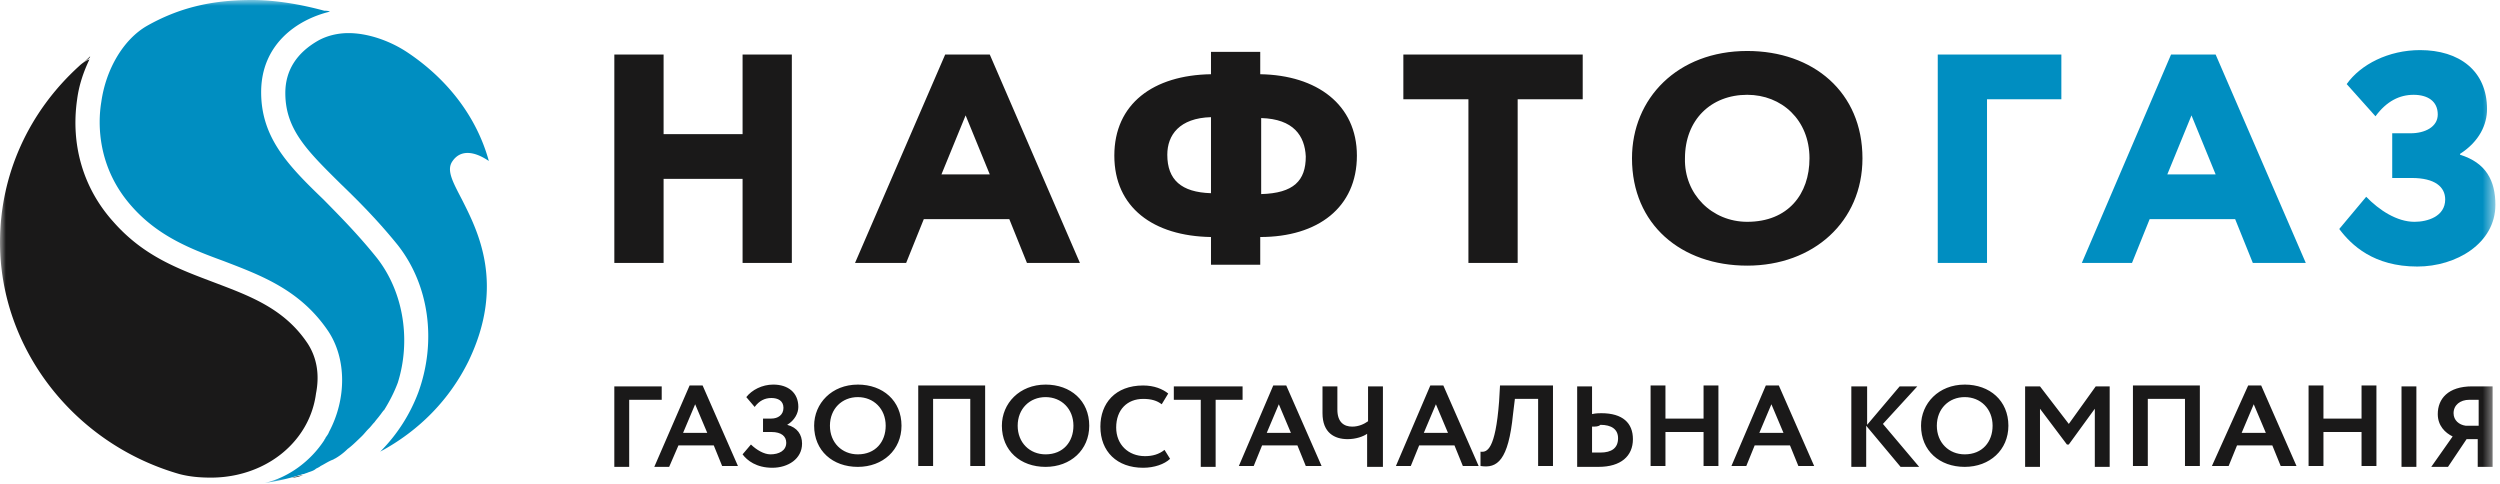 <svg width="217" height="42" viewBox="0 0 217 42" fill="none" xmlns="http://www.w3.org/2000/svg"><g clip-path="url(#clip0_1_157)"><mask id="mask0_1_157" style="mask-type:luminance" maskUnits="userSpaceOnUse" x="0" y="0" width="217" height="42"><path d="M216.519 0H0v42h216.519V0z" fill="#fff"/></mask><g mask="url(#mask0_1_157)"><path d="M7.825 4.892c-.323.31-.645.621-.968.854.323-.233.565-.466.887-.698 0 0 .081-.078.081-.156zm18.474 36.333l-.969.233c.323 0 .646-.078.969-.233z" fill="#1A1919"/><path d="M42.432 13.975c.081 0 .081 0 0 0-1.048-3.804-3.55-7.065-7.018-9.394-1.613-1.087-3.55-1.708-5.163-1.708-.968 0-1.855.233-2.581.621-1.936 1.087-2.904 2.64-2.904 4.58 0 3.184 1.936 5.047 4.84 7.92 1.532 1.475 3.227 3.183 4.92 5.279 2.743 3.493 3.389 8.384 1.775 12.81a14.454 14.454 0 01-3.226 5.046l-.081.077c3.469-1.863 6.05-4.58 7.664-7.841 3.226-6.676.806-11.334-.565-14.052-.807-1.552-1.372-2.562-.807-3.338.646-.932 1.775-.932 3.146 0z" fill="#008EC1"/><path d="M26.702 29.812c-2.017-3.027-5.002-4.114-8.067-5.279-3.066-1.164-6.131-2.251-8.793-5.279C7.18 16.304 6.13 12.5 6.696 8.618c.161-1.242.564-2.406 1.048-3.416 0 0 0-.077.081-.077a2.91 2.91 0 00-.968.62C2.501 9.706 0 15.14 0 21.04c0 9.16 6.373 17.467 15.57 20.107.887.233 1.774.31 2.742.31 3.066 0 5.889-1.32 7.583-3.57a7.84 7.84 0 001.533-3.727c.322-1.63.08-3.105-.726-4.348z" fill="#1A1919"/><path d="M32.752 22.436c-1.613-2.018-3.227-3.649-4.679-5.124-3.065-2.95-5.405-5.356-5.405-9.316 0-4.114 3.066-6.288 5.97-6.987-.162-.077-.323-.077-.484-.077C26.137.388 23.959 0 21.862 0c-3.55 0-6.373.699-9.116 2.251-2.017 1.165-3.55 3.727-3.953 6.6-.323 1.94-.323 5.744 2.662 9.082 2.34 2.64 5.244 3.727 7.987 4.736 3.226 1.242 6.614 2.485 9.035 6.056 1.613 2.406 1.613 5.9.08 8.772-.08.233-.242.388-.322.544 0 .077-.081.077-.081.155-1.21 1.863-3.146 3.26-5.163 3.726a19.502 19.502 0 003.065-.698c.081 0 .162-.078.323-.078.161-.078.242-.078.403-.155.242-.078.485-.155.646-.31.161-.078.322-.156.403-.234.323-.155.646-.388 1.049-.543.08 0 .08-.078.161-.078a5.162 5.162 0 001.049-.776l.08-.078c.323-.233.646-.543.969-.854l.242-.233c.242-.232.403-.465.645-.698.161-.156.323-.389.484-.544.161-.233.323-.388.484-.62.08-.079.161-.234.242-.311 0 0 0-.078.08-.078.485-.776.888-1.553 1.21-2.407 1.13-3.57.565-7.763-1.774-10.79z" fill="#008EC1"/><path d="M64.455 15.526H57.6v7.298h-4.276V4.735H57.6v6.91h6.856v-6.91h4.276v18.089h-4.276v-7.298zM82.041 4.735h3.872l7.825 18.089H89.14l-1.533-3.804h-7.421l-1.533 3.804h-4.437l7.825-18.089zm-.323 10.403h4.195l-2.097-5.124-2.098 5.124zm23.396 5.435c-5.002-.078-8.39-2.562-8.39-7.065s3.388-6.987 8.39-7.065v-1.94h4.275v1.94c4.921.078 8.39 2.64 8.39 7.065 0 4.503-3.388 7.065-8.39 7.065v2.407h-4.275v-2.407zm0-3.804v-6.6c-2.743.079-3.792 1.554-3.792 3.262 0 2.173 1.21 3.26 3.792 3.338zm4.356-6.521v6.598c2.823-.077 3.872-1.164 3.872-3.26-.081-1.786-1.049-3.26-3.872-3.338zm12.341-5.513h15.569v3.882h-5.646v14.207h-4.275V8.617h-5.648V4.735zm29.849-.31c5.728 0 10.002 3.571 10.002 9.316 0 5.512-4.274 9.316-10.002 9.316-5.728 0-10.003-3.57-10.003-9.316 0-5.201 3.952-9.316 10.003-9.316zm0 14.828c3.549 0 5.404-2.407 5.404-5.512 0-3.338-2.42-5.512-5.404-5.512-3.146 0-5.405 2.174-5.405 5.512-.081 3.105 2.339 5.512 5.405 5.512z" fill="#1A1919"/><path d="M168.197 4.735h10.729v3.882h-6.453v14.207h-4.276V4.735zm20.249 0h3.872l7.825 18.089h-4.598l-1.534-3.804h-7.421l-1.533 3.804h-4.355l7.744-18.089zm-.323 10.403h4.195l-2.097-5.124-2.098 5.124zm14.924 4.737l2.339-2.795c1.13 1.164 2.663 2.173 4.195 2.173 1.13 0 2.662-.465 2.662-1.94 0-1.087-.887-1.864-2.903-1.864h-1.695v-3.881h1.613c1.21 0 2.34-.544 2.34-1.63 0-1.165-.887-1.709-2.097-1.709s-2.34.544-3.308 1.864l-2.5-2.795c1.21-1.708 3.629-2.95 6.373-2.95 3.387 0 5.808 1.785 5.808 5.124 0 1.32-.646 2.794-2.34 3.881v.078c2.259.699 3.066 2.251 3.066 4.347 0 3.339-3.388 5.357-6.777 5.357-3.792 0-5.728-1.863-6.776-3.26z" fill="#008EC1"/><path d="M53.323 33.537h4.114v1.165h-2.823v5.822h-1.291v-6.987zm6.534-.077h1.13l3.065 6.987h-1.371l-.726-1.786h-3.066l-.806 1.863h-1.291l3.065-7.064zm-.565 4.114h2.098l-1.05-2.484-1.049 2.484zm5.163 1.864l.726-.854c.484.465 1.13.854 1.694.854.726 0 1.371-.31 1.371-1.01 0-.543-.403-.931-1.29-.931h-.726v-1.165h.726c.564 0 1.048-.31 1.048-.931s-.484-.854-1.048-.854c-.565 0-1.049.233-1.452.776l-.726-.854c.484-.621 1.371-1.087 2.34-1.087 1.29 0 2.177.699 2.177 1.941 0 .544-.322 1.164-.968 1.553.888.233 1.291.854 1.291 1.63 0 1.32-1.21 2.096-2.581 2.096-1.372 0-2.179-.62-2.582-1.164zm10.003-6.056c2.178 0 3.792 1.398 3.792 3.571 0 2.096-1.614 3.572-3.792 3.572s-3.791-1.398-3.791-3.572c0-1.94 1.532-3.57 3.791-3.57zm0 6.056c1.533 0 2.42-1.087 2.42-2.485 0-1.475-1.048-2.484-2.42-2.484-1.371 0-2.42 1.01-2.42 2.484 0 1.475 1.049 2.485 2.42 2.485zm9.762-4.814h-3.227v5.823h-1.29V33.46h5.807v6.987h-1.29v-5.823zm6.534-1.242c2.178 0 3.792 1.398 3.792 3.571 0 2.096-1.614 3.572-3.792 3.572s-3.791-1.398-3.791-3.572c0-1.94 1.533-3.57 3.791-3.57zm0 6.056c1.533 0 2.42-1.087 2.42-2.485 0-1.475-1.048-2.484-2.42-2.484-1.371 0-2.42 1.01-2.42 2.484 0 1.475 1.049 2.485 2.42 2.485zm10.809.388c-.484.465-1.371.776-2.34.776-2.258 0-3.71-1.397-3.71-3.571 0-2.019 1.29-3.571 3.71-3.571.969 0 1.695.31 2.179.698l-.565.932c-.403-.31-.887-.466-1.613-.466-1.372 0-2.34.932-2.34 2.484 0 1.476 1.049 2.485 2.501 2.485.645 0 1.21-.156 1.694-.544l.484.777zm.324-6.289h5.969v1.165h-2.339v5.822h-1.291v-5.822h-2.339v-1.165zm8.631-.077h1.129l3.065 6.987h-1.371l-.726-1.786h-3.066l-.726 1.786h-1.29l2.985-6.987zm-.565 4.114h2.097l-1.048-2.484-1.049 2.484zm10.003 2.95h-1.29v-2.872c-.323.233-.968.466-1.694.466-1.13 0-2.179-.544-2.179-2.252v-2.329h1.291v2.019c0 1.086.565 1.475 1.291 1.475.565 0 1.049-.233 1.371-.466v-3.028h1.291v6.987h-.081zm4.195-7.064h1.13l3.065 6.987h-1.372l-.726-1.786h-3.065l-.726 1.786h-1.291l2.985-6.987zm-.564 4.114h2.097l-1.048-2.484-1.049 2.484zm10.084-2.95h-2.179l-.161 1.32c-.404 4.037-1.371 4.736-2.823 4.503v-1.242c.564.077 1.291-.156 1.613-4.348l.08-1.397h4.598v6.987h-1.29v-5.823h.162zm4.518 1.32c.323-.078.645-.078.806-.078 1.855 0 2.742.854 2.742 2.252 0 1.475-1.048 2.406-2.984 2.406h-1.855v-6.987h1.291v2.407zm0 1.087v2.251h.725c.969 0 1.534-.388 1.534-1.242 0-.776-.565-1.165-1.534-1.165-.161.156-.402.156-.725.156zm9.68.466h-3.308v2.95h-1.29V33.46h1.29v2.872h3.308V33.46h1.29v6.987h-1.29v-2.95zm5.404-4.037h1.129l3.066 6.987h-1.371l-.726-1.786h-3.066l-.726 1.786h-1.29l2.984-6.987zm-.564 4.114h2.097l-1.049-2.484-1.048 2.484zm8.066-4.037h1.291v3.338l2.824-3.338h1.532l-2.985 3.26 3.146 3.727h-1.613l-2.985-3.571v3.571h-1.29v-6.987h.08zm9.761-.155c2.179 0 3.792 1.398 3.792 3.571 0 2.096-1.613 3.572-3.792 3.572-2.177 0-3.79-1.398-3.79-3.572 0-1.94 1.532-3.57 3.79-3.57zm0 6.056c1.534 0 2.421-1.087 2.421-2.485 0-1.475-1.048-2.484-2.421-2.484-1.371 0-2.419 1.01-2.419 2.484 0 1.475 1.048 2.485 2.419 2.485zm5.244-5.901h1.291l2.501 3.26 2.338-3.26h1.21v6.987h-1.29v-5.046l-2.258 3.105h-.163l-2.338-3.105v5.046h-1.291v-6.987zm13.876 1.087h-3.227v5.823h-1.29V33.46h5.808v6.987h-1.291v-5.823zm5.484-1.164h1.13l3.065 6.987h-1.372l-.726-1.786h-3.064l-.727 1.786h-1.452l3.146-6.987zm-.565 4.114h2.099l-1.05-2.484-1.049 2.484zm10.407-.077h-3.307v2.95h-1.291V33.46h1.291v2.872h3.307V33.46h1.292v6.987h-1.292v-2.95zm3.469-3.96h1.291v6.987h-1.291v-6.987zm6.697 4.581h-1.049l-1.613 2.406h-1.453l1.856-2.64c-.646-.31-1.291-.931-1.291-1.94 0-1.32.888-2.407 2.985-2.407h1.775v6.987h-1.292v-2.406h.082zm0-1.165v-2.251h-.808c-.806 0-1.371.465-1.371 1.164 0 .621.484 1.01 1.049 1.087h1.13z" fill="#1A1919"/></g></g><defs><clipPath id="clip0_1_157"><path fill="#fff" d="M0 0h217v42H0z"/></clipPath></defs></svg>